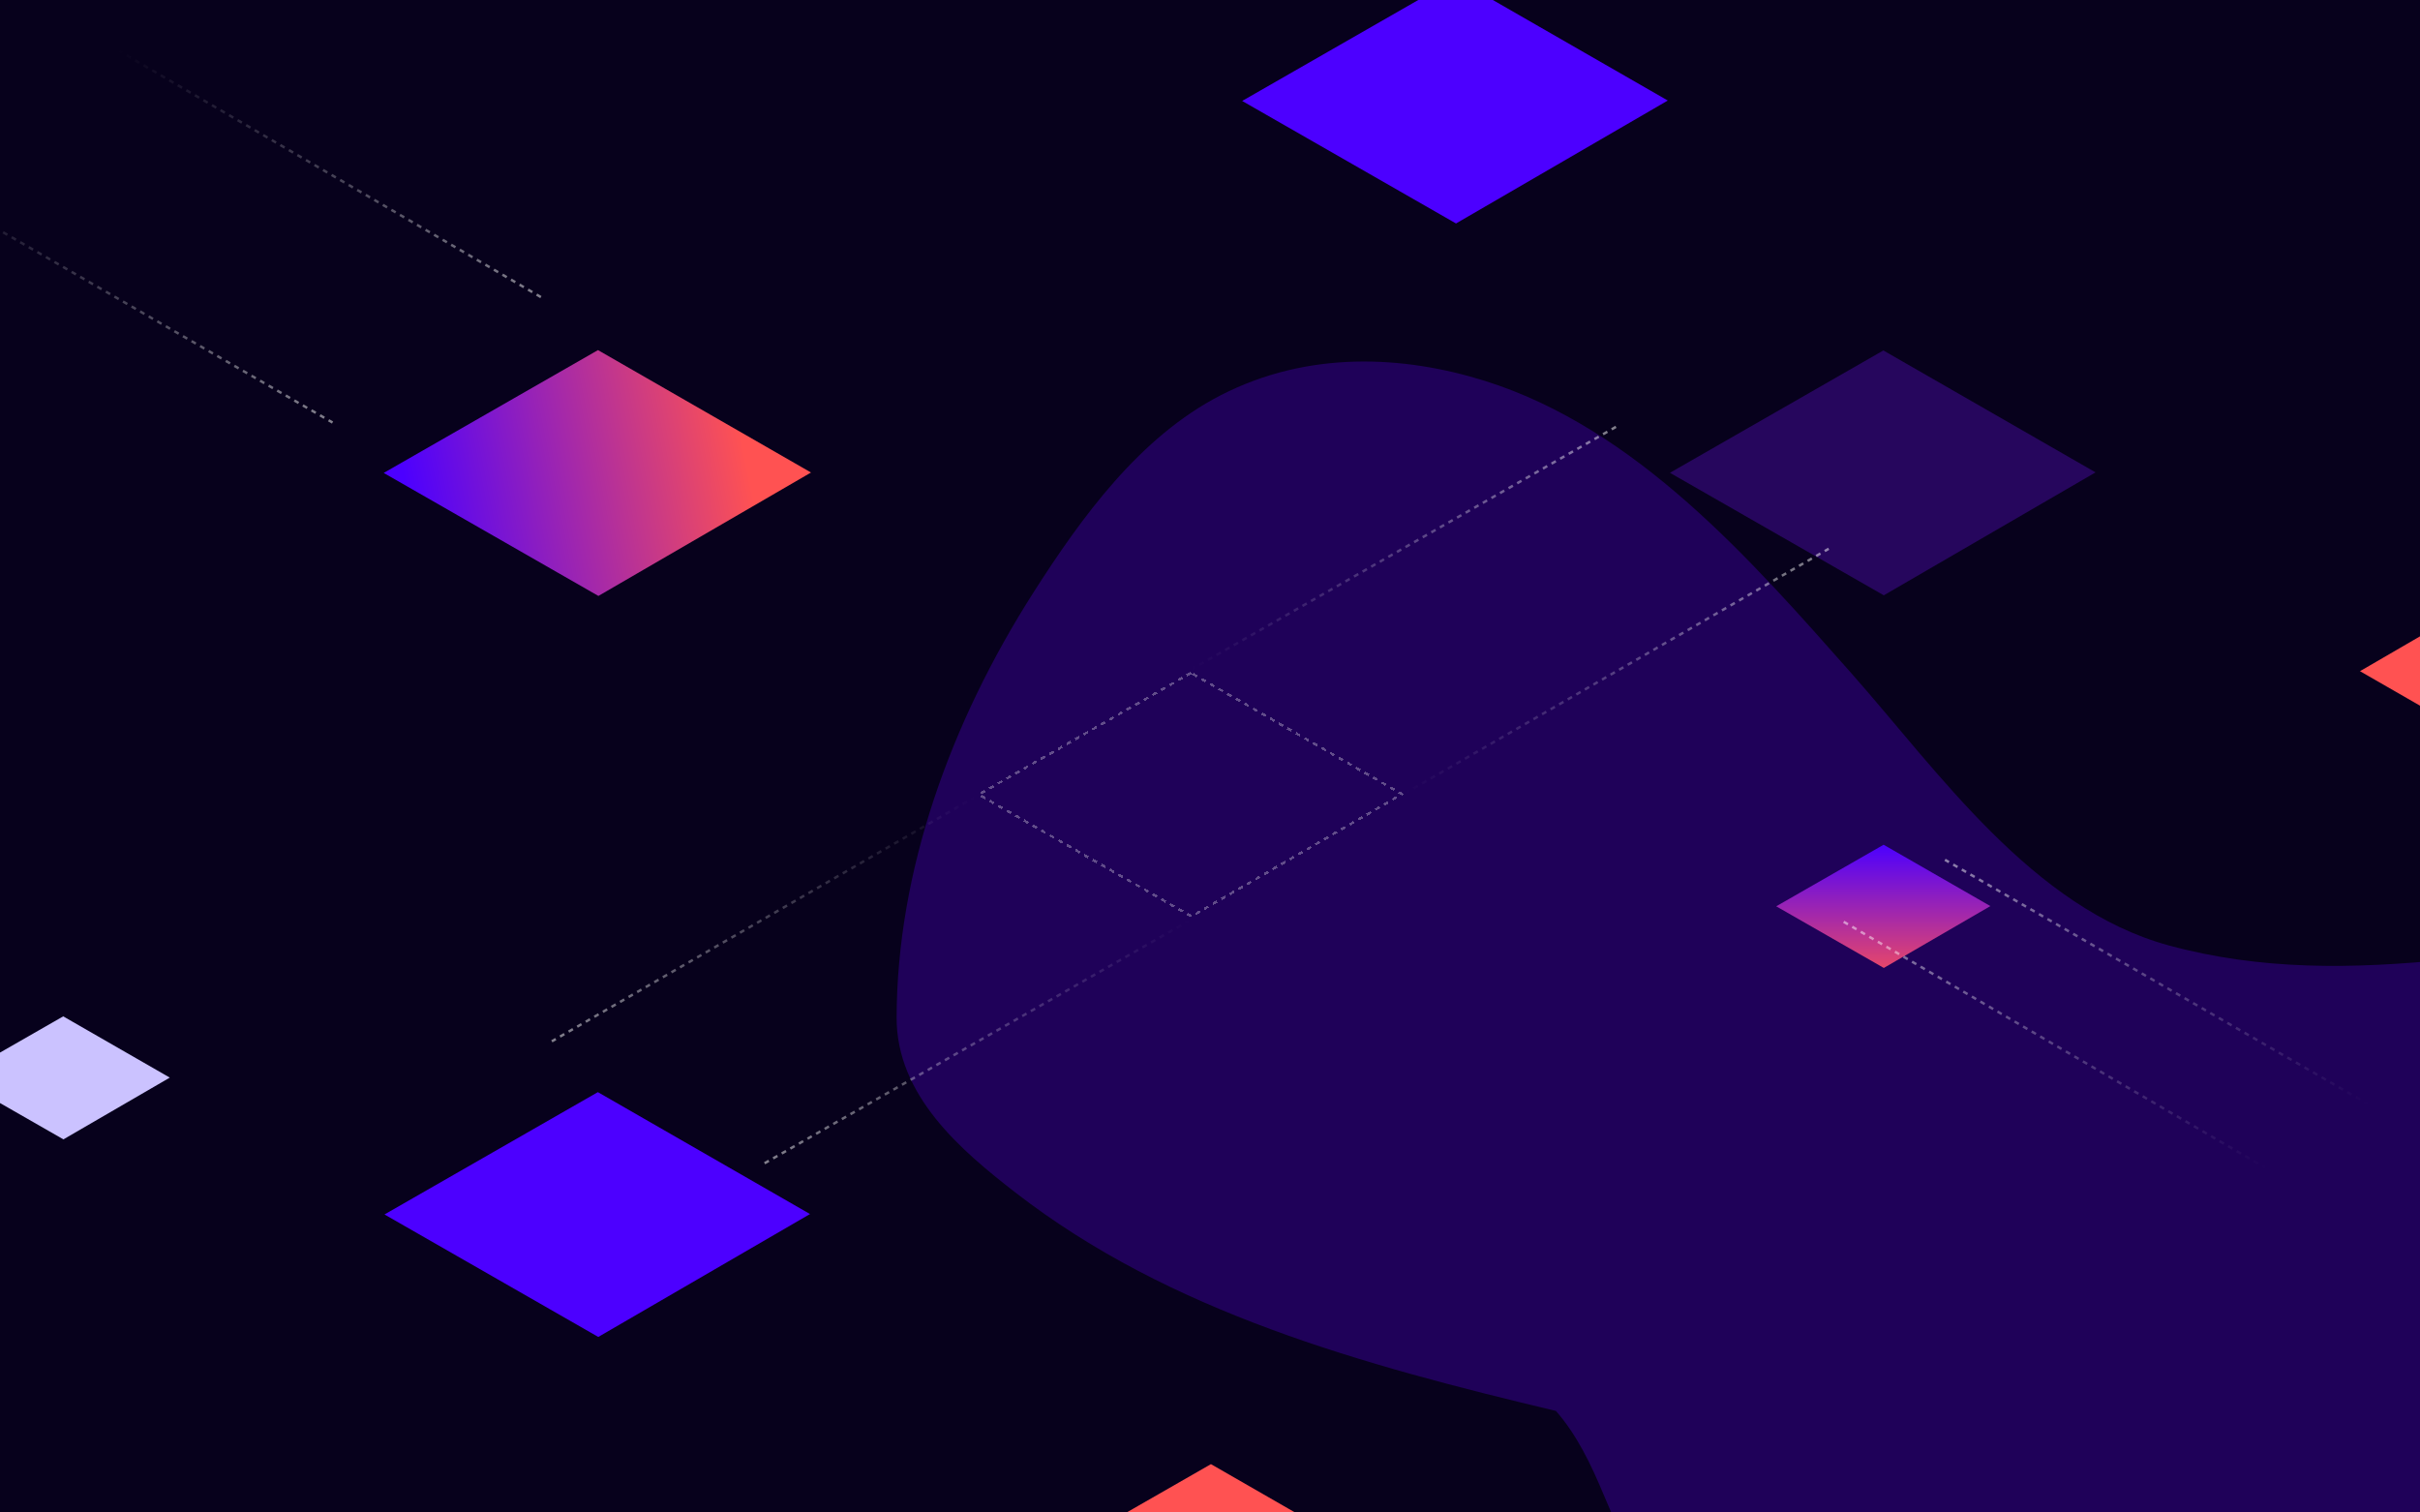 <svg width="1600" height="1000" viewBox="0 0 1600 1000" fill="none" xmlns="http://www.w3.org/2000/svg">
<g clip-path="url(#clip0_1571_2594)">
<rect width="1600" height="1000" fill="#07011C"/>
<g opacity="0.3" filter="url(#filter0_f_1571_2594)">
<path d="M671.288 788.412C773.254 867.518 900.537 902.317 1028.7 932.856C1042.62 948.737 1051.9 968.189 1060.21 988.104C1077.77 1030.13 1096.86 1066.69 1105.72 1113.11C1119.43 1185 1115.42 1264.69 1139.96 1332.94C1156.49 1378.92 1188.36 1414.66 1221.6 1447.9C1266.18 1492.48 1310.3 1536.57 1364.35 1570.49C1423.33 1607.5 1505.61 1613.74 1579.23 1585.5C1666.03 1552.21 1731.05 1487.7 1794.81 1419.25C1865.79 1343.05 1933.72 1261.74 1977.97 1168.8C2015.05 1090.93 2034.57 1009.8 2055.77 928.877C2062.77 902.155 2066.38 862.106 2085.42 838.159C2091.69 830.278 2100.04 823.911 2106.86 816.485C2116.4 806.085 2111.89 797.784 2112 786.916C2112.34 753.454 2123.83 720.239 2100.96 694.98C2036.95 624.262 1928.18 617.632 1831.03 619.598C1760.65 621.022 1690.86 627.057 1620.04 634.228C1554.75 640.838 1494.62 641.56 1433.99 625.102C1343.87 600.64 1281.43 509.96 1223.85 444.91C1157.9 370.41 1081.96 283.264 981.795 251.845C927.851 234.924 864.944 231.611 807.08 261.326C753.584 288.798 715.045 341.999 683.504 391.367C628.072 478.132 593.054 576.284 592.799 672.691C592.662 724.473 635.464 760.619 671.288 788.412Z" fill="#5800E7"/>
</g>
<g clip-path="url(#clip1_1571_2594)">
<g filter="url(#filter1_d_1571_2594)">
<path d="M1212.52 199.023L1071.41 279.917L1212.8 360.925L1352.81 279.642L1212.52 199.023Z" fill="#26065D"/>
</g>
<g filter="url(#filter2_d_1571_2594)">
<path d="M929.701 -46.832L788.588 34.062L929.977 115.069L1069.99 33.787L929.701 -46.832Z" fill="#4C00FF"/>
</g>
<g filter="url(#filter3_d_1571_2594)">
<path d="M767.942 935.355L626.829 1016.25L768.218 1097.26L908.228 1015.97L767.942 935.355Z" fill="#FF5252"/>
</g>
<g filter="url(#filter4_d_1571_2594)">
<path d="M362.678 198.789L221.002 280.005L362.954 361.336L503.523 279.729L362.678 198.789Z" fill="url(#paint0_linear_1571_2594)"/>
</g>
<g filter="url(#filter5_d_1571_2594)">
<path d="M1668.48 492.023L1810.16 410.807L1668.21 329.477L1527.64 411.083L1668.48 492.023Z" fill="url(#paint1_linear_1571_2594)"/>
</g>
<g filter="url(#filter6_d_1571_2594)">
<path d="M1212.68 525.824L1141.67 566.529L1212.82 607.291L1283.27 566.391L1212.68 525.824Z" fill="url(#paint2_linear_1571_2594)"/>
</g>
<g filter="url(#filter7_d_1571_2594)">
<path d="M362.604 689.402L221.528 770.275L362.879 851.26L502.852 769.999L362.604 689.402Z" fill="#4C00FF"/>
</g>
<g filter="url(#filter8_d_1571_2594)">
<path d="M9.109 639.297L-61.783 679.936L9.247 720.632L79.585 679.798L9.109 639.297Z" fill="#CBC2FF"/>
</g>
<g filter="url(#filter9_dd_1571_2594)">
<path d="M787.461 444.891L647.139 525.331L787.735 605.883L926.96 525.057L787.461 444.891Z" stroke="white" stroke-opacity="0.3" stroke-width="1.634" stroke-linejoin="round" stroke-dasharray="3.27 3.27" shape-rendering="crispEdges"/>
</g>
<line x1="928.897" y1="524.542" x2="1209.05" y2="362.82" stroke="url(#paint3_linear_1571_2594)" stroke-opacity="0.5" stroke-width="1.634" stroke-dasharray="3.27 3.27"/>
<line x1="787.302" y1="442.798" x2="1070.47" y2="281.027" stroke="url(#paint4_linear_1571_2594)" stroke-opacity="0.5" stroke-width="1.634" stroke-dasharray="3.27 3.27"/>
<line x1="644.993" y1="526.762" x2="364.839" y2="688.485" stroke="url(#paint5_linear_1571_2594)" stroke-opacity="0.5" stroke-width="1.634" stroke-dasharray="3.27 3.27"/>
<line x1="-60.266" y1="117.609" x2="219.867" y2="279.368" stroke="url(#paint6_linear_1571_2594)" stroke-opacity="0.5" stroke-width="1.634" stroke-dasharray="3.27 3.27"/>
<line x1="1566.09" y1="730.243" x2="1285.95" y2="568.483" stroke="url(#paint7_linear_1571_2594)" stroke-opacity="0.5" stroke-width="1.634" stroke-dasharray="3.27 3.27"/>
<line x1="786.588" y1="608.518" x2="503.421" y2="770.289" stroke="url(#paint8_linear_1571_2594)" stroke-opacity="0.5" stroke-width="1.634" stroke-dasharray="3.27 3.27"/>
<line x1="78.005" y1="33.29" x2="359.687" y2="197.634" stroke="url(#paint9_linear_1571_2594)" stroke-opacity="0.5" stroke-width="1.634" stroke-dasharray="3.27 3.27"/>
<line x1="1498.58" y1="772.608" x2="1216.9" y2="608.264" stroke="url(#paint10_linear_1571_2594)" stroke-opacity="0.5" stroke-width="1.634" stroke-dasharray="3.27 3.27"/>
</g>
</g>
<defs>
<filter id="filter0_f_1571_2594" x="12.798" y="-340.98" width="2682.39" height="2524.09" filterUnits="userSpaceOnUse" color-interpolation-filters="sRGB">
<feFlood flood-opacity="0" result="BackgroundImageFix"/>
<feBlend mode="normal" in="SourceGraphic" in2="BackgroundImageFix" result="shape"/>
<feGaussianBlur stdDeviation="290" result="effect1_foregroundBlur_1571_2594"/>
</filter>
<filter id="filter1_d_1571_2594" x="1071.41" y="199.023" width="346.759" height="227.262" filterUnits="userSpaceOnUse" color-interpolation-filters="sRGB">
<feFlood flood-opacity="0" result="BackgroundImageFix"/>
<feColorMatrix in="SourceAlpha" type="matrix" values="0 0 0 0 0 0 0 0 0 0 0 0 0 0 0 0 0 0 127 0" result="hardAlpha"/>
<feOffset dx="32.68" dy="32.68"/>
<feGaussianBlur stdDeviation="16.34"/>
<feComposite in2="hardAlpha" operator="out"/>
<feColorMatrix type="matrix" values="0 0 0 0 0 0 0 0 0 0 0 0 0 0 0 0 0 0 0.08 0"/>
<feBlend mode="normal" in2="BackgroundImageFix" result="effect1_dropShadow_1571_2594"/>
<feBlend mode="normal" in="SourceGraphic" in2="effect1_dropShadow_1571_2594" result="shape"/>
</filter>
<filter id="filter2_d_1571_2594" x="788.588" y="-46.832" width="346.759" height="227.262" filterUnits="userSpaceOnUse" color-interpolation-filters="sRGB">
<feFlood flood-opacity="0" result="BackgroundImageFix"/>
<feColorMatrix in="SourceAlpha" type="matrix" values="0 0 0 0 0 0 0 0 0 0 0 0 0 0 0 0 0 0 127 0" result="hardAlpha"/>
<feOffset dx="32.68" dy="32.68"/>
<feGaussianBlur stdDeviation="16.34"/>
<feComposite in2="hardAlpha" operator="out"/>
<feColorMatrix type="matrix" values="0 0 0 0 0 0 0 0 0 0 0 0 0 0 0 0 0 0 0.08 0"/>
<feBlend mode="normal" in2="BackgroundImageFix" result="effect1_dropShadow_1571_2594"/>
<feBlend mode="normal" in="SourceGraphic" in2="effect1_dropShadow_1571_2594" result="shape"/>
</filter>
<filter id="filter3_d_1571_2594" x="626.829" y="935.355" width="346.759" height="227.262" filterUnits="userSpaceOnUse" color-interpolation-filters="sRGB">
<feFlood flood-opacity="0" result="BackgroundImageFix"/>
<feColorMatrix in="SourceAlpha" type="matrix" values="0 0 0 0 0 0 0 0 0 0 0 0 0 0 0 0 0 0 127 0" result="hardAlpha"/>
<feOffset dx="32.68" dy="32.68"/>
<feGaussianBlur stdDeviation="16.34"/>
<feComposite in2="hardAlpha" operator="out"/>
<feColorMatrix type="matrix" values="0 0 0 0 0 0 0 0 0 0 0 0 0 0 0 0 0 0 0.08 0"/>
<feBlend mode="normal" in2="BackgroundImageFix" result="effect1_dropShadow_1571_2594"/>
<feBlend mode="normal" in="SourceGraphic" in2="effect1_dropShadow_1571_2594" result="shape"/>
</filter>
<filter id="filter4_d_1571_2594" x="221.002" y="198.789" width="347.881" height="227.906" filterUnits="userSpaceOnUse" color-interpolation-filters="sRGB">
<feFlood flood-opacity="0" result="BackgroundImageFix"/>
<feColorMatrix in="SourceAlpha" type="matrix" values="0 0 0 0 0 0 0 0 0 0 0 0 0 0 0 0 0 0 127 0" result="hardAlpha"/>
<feOffset dx="32.68" dy="32.68"/>
<feGaussianBlur stdDeviation="16.34"/>
<feComposite in2="hardAlpha" operator="out"/>
<feColorMatrix type="matrix" values="0 0 0 0 0 0 0 0 0 0 0 0 0 0 0 0 0 0 0.08 0"/>
<feBlend mode="normal" in2="BackgroundImageFix" result="effect1_dropShadow_1571_2594"/>
<feBlend mode="normal" in="SourceGraphic" in2="effect1_dropShadow_1571_2594" result="shape"/>
</filter>
<filter id="filter5_d_1571_2594" x="1527.64" y="329.477" width="347.881" height="227.906" filterUnits="userSpaceOnUse" color-interpolation-filters="sRGB">
<feFlood flood-opacity="0" result="BackgroundImageFix"/>
<feColorMatrix in="SourceAlpha" type="matrix" values="0 0 0 0 0 0 0 0 0 0 0 0 0 0 0 0 0 0 127 0" result="hardAlpha"/>
<feOffset dx="32.68" dy="32.68"/>
<feGaussianBlur stdDeviation="16.34"/>
<feComposite in2="hardAlpha" operator="out"/>
<feColorMatrix type="matrix" values="0 0 0 0 0 0 0 0 0 0 0 0 0 0 0 0 0 0 0.08 0"/>
<feBlend mode="normal" in2="BackgroundImageFix" result="effect1_dropShadow_1571_2594"/>
<feBlend mode="normal" in="SourceGraphic" in2="effect1_dropShadow_1571_2594" result="shape"/>
</filter>
<filter id="filter6_d_1571_2594" x="1141.67" y="525.824" width="206.956" height="146.824" filterUnits="userSpaceOnUse" color-interpolation-filters="sRGB">
<feFlood flood-opacity="0" result="BackgroundImageFix"/>
<feColorMatrix in="SourceAlpha" type="matrix" values="0 0 0 0 0 0 0 0 0 0 0 0 0 0 0 0 0 0 127 0" result="hardAlpha"/>
<feOffset dx="32.68" dy="32.68"/>
<feGaussianBlur stdDeviation="16.34"/>
<feComposite in2="hardAlpha" operator="out"/>
<feColorMatrix type="matrix" values="0 0 0 0 0 0 0 0 0 0 0 0 0 0 0 0 0 0 0.08 0"/>
<feBlend mode="normal" in2="BackgroundImageFix" result="effect1_dropShadow_1571_2594"/>
<feBlend mode="normal" in="SourceGraphic" in2="effect1_dropShadow_1571_2594" result="shape"/>
</filter>
<filter id="filter7_d_1571_2594" x="221.528" y="689.402" width="346.683" height="227.219" filterUnits="userSpaceOnUse" color-interpolation-filters="sRGB">
<feFlood flood-opacity="0" result="BackgroundImageFix"/>
<feColorMatrix in="SourceAlpha" type="matrix" values="0 0 0 0 0 0 0 0 0 0 0 0 0 0 0 0 0 0 127 0" result="hardAlpha"/>
<feOffset dx="32.68" dy="32.68"/>
<feGaussianBlur stdDeviation="16.34"/>
<feComposite in2="hardAlpha" operator="out"/>
<feColorMatrix type="matrix" values="0 0 0 0 0 0 0 0 0 0 0 0 0 0 0 0 0 0 0.08 0"/>
<feBlend mode="normal" in2="BackgroundImageFix" result="effect1_dropShadow_1571_2594"/>
<feBlend mode="normal" in="SourceGraphic" in2="effect1_dropShadow_1571_2594" result="shape"/>
</filter>
<filter id="filter8_d_1571_2594" x="-61.783" y="639.297" width="206.728" height="146.695" filterUnits="userSpaceOnUse" color-interpolation-filters="sRGB">
<feFlood flood-opacity="0" result="BackgroundImageFix"/>
<feColorMatrix in="SourceAlpha" type="matrix" values="0 0 0 0 0 0 0 0 0 0 0 0 0 0 0 0 0 0 127 0" result="hardAlpha"/>
<feOffset dx="32.68" dy="32.68"/>
<feGaussianBlur stdDeviation="16.34"/>
<feComposite in2="hardAlpha" operator="out"/>
<feColorMatrix type="matrix" values="0 0 0 0 0 0 0 0 0 0 0 0 0 0 0 0 0 0 0.08 0"/>
<feBlend mode="normal" in2="BackgroundImageFix" result="effect1_dropShadow_1571_2594"/>
<feBlend mode="normal" in="SourceGraphic" in2="effect1_dropShadow_1571_2594" result="shape"/>
</filter>
<filter id="filter9_dd_1571_2594" x="548.283" y="346.035" width="444.853" height="326.024" filterUnits="userSpaceOnUse" color-interpolation-filters="sRGB">
<feFlood flood-opacity="0" result="BackgroundImageFix"/>
<feColorMatrix in="SourceAlpha" type="matrix" values="0 0 0 0 0 0 0 0 0 0 0 0 0 0 0 0 0 0 127 0" result="hardAlpha"/>
<feOffset dx="32.68" dy="32.68"/>
<feGaussianBlur stdDeviation="16.34"/>
<feComposite in2="hardAlpha" operator="out"/>
<feColorMatrix type="matrix" values="0 0 0 0 0 0 0 0 0 0 0 0 0 0 0 0 0 0 0.08 0"/>
<feBlend mode="normal" in2="BackgroundImageFix" result="effect1_dropShadow_1571_2594"/>
<feColorMatrix in="SourceAlpha" type="matrix" values="0 0 0 0 0 0 0 0 0 0 0 0 0 0 0 0 0 0 127 0" result="hardAlpha"/>
<feOffset dx="-32.68" dy="-32.68"/>
<feGaussianBlur stdDeviation="32.68"/>
<feComposite in2="hardAlpha" operator="out"/>
<feColorMatrix type="matrix" values="0 0 0 0 1 0 0 0 0 1 0 0 0 0 1 0 0 0 0.08 0"/>
<feBlend mode="normal" in2="effect1_dropShadow_1571_2594" result="effect2_dropShadow_1571_2594"/>
<feBlend mode="normal" in="SourceGraphic" in2="effect2_dropShadow_1571_2594" result="shape"/>
</filter>
<linearGradient id="paint0_linear_1571_2594" x1="453.86" y1="236.227" x2="233.467" y2="280.062" gradientUnits="userSpaceOnUse">
<stop stop-color="#FF5252"/>
<stop offset="1" stop-color="#4C00FF"/>
</linearGradient>
<linearGradient id="paint1_linear_1571_2594" x1="1577.3" y1="454.585" x2="1797.69" y2="410.75" gradientUnits="userSpaceOnUse">
<stop stop-color="#FF5252"/>
<stop offset="1" stop-color="#4C00FF"/>
</linearGradient>
<linearGradient id="paint2_linear_1571_2594" x1="1212.47" y1="620.628" x2="1212.47" y2="525.824" gradientUnits="userSpaceOnUse">
<stop stop-color="#FF5252"/>
<stop offset="1" stop-color="#4C00FF"/>
</linearGradient>
<linearGradient id="paint3_linear_1571_2594" x1="929.555" y1="525.683" x2="1209.71" y2="363.96" gradientUnits="userSpaceOnUse">
<stop stop-color="white" stop-opacity="0"/>
<stop offset="1" stop-color="white"/>
</linearGradient>
<linearGradient id="paint4_linear_1571_2594" x1="787.956" y1="443.942" x2="1071.12" y2="282.171" gradientUnits="userSpaceOnUse">
<stop stop-color="white" stop-opacity="0"/>
<stop offset="1" stop-color="white"/>
</linearGradient>
<linearGradient id="paint5_linear_1571_2594" x1="644.335" y1="525.622" x2="364.181" y2="687.344" gradientUnits="userSpaceOnUse">
<stop stop-color="white" stop-opacity="0"/>
<stop offset="1" stop-color="white"/>
</linearGradient>
<linearGradient id="paint6_linear_1571_2594" x1="-60.925" y1="118.749" x2="219.208" y2="280.509" gradientUnits="userSpaceOnUse">
<stop stop-color="white" stop-opacity="0"/>
<stop offset="1" stop-color="white"/>
</linearGradient>
<linearGradient id="paint7_linear_1571_2594" x1="1566.75" y1="729.102" x2="1286.61" y2="567.343" gradientUnits="userSpaceOnUse">
<stop stop-color="white" stop-opacity="0"/>
<stop offset="1" stop-color="white"/>
</linearGradient>
<linearGradient id="paint8_linear_1571_2594" x1="785.934" y1="607.374" x2="502.768" y2="769.146" gradientUnits="userSpaceOnUse">
<stop stop-color="white" stop-opacity="0"/>
<stop offset="1" stop-color="white"/>
</linearGradient>
<linearGradient id="paint9_linear_1571_2594" x1="77.342" y1="34.428" x2="359.023" y2="198.772" gradientUnits="userSpaceOnUse">
<stop stop-color="white" stop-opacity="0"/>
<stop offset="1" stop-color="white"/>
</linearGradient>
<linearGradient id="paint10_linear_1571_2594" x1="1499.25" y1="771.47" x2="1217.57" y2="607.127" gradientUnits="userSpaceOnUse">
<stop stop-color="white" stop-opacity="0"/>
<stop offset="1" stop-color="white"/>
</linearGradient>
<clipPath id="clip0_1571_2594">
<rect width="1600" height="1000" fill="white"/>
</clipPath>
<clipPath id="clip1_1571_2594">
<rect width="1777.78" height="1000" fill="white" transform="translate(-30)"/>
</clipPath>
</defs>
</svg>
